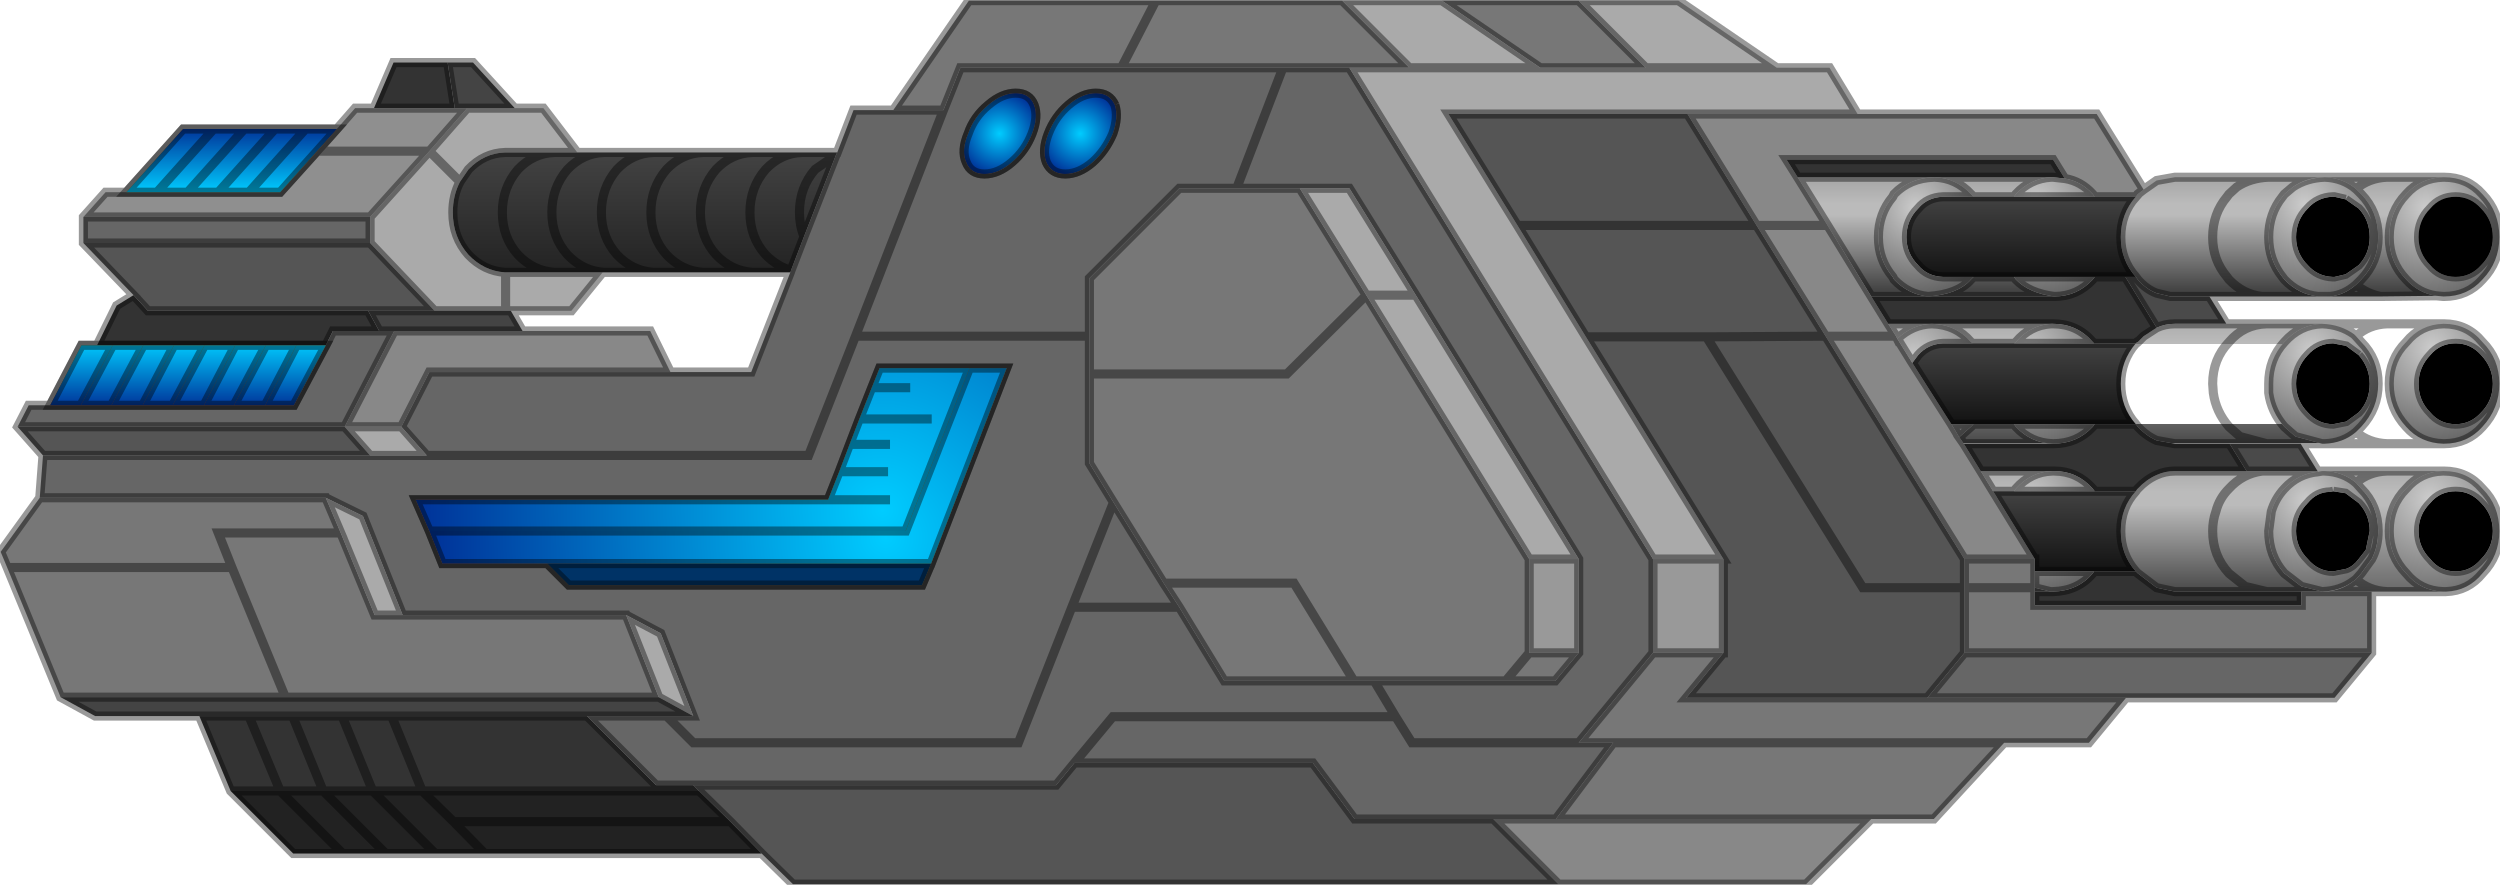 <?xml version="1.0" encoding="UTF-8" standalone="no"?>
<svg xmlns:xlink="http://www.w3.org/1999/xlink" height="67.9px" width="191.85px" xmlns="http://www.w3.org/2000/svg">
  <g transform="matrix(1.0, 0.0, 0.0, 1.0, 0.05, 0.05)">
    <use height="67.9" transform="matrix(1.0, 0.0, 0.0, 1.0, -0.05, -0.05)" width="191.85" xlink:href="#sprite0"/>
    <use height="37.85" transform="matrix(1.0, 0.0, 0.0, 1.0, 3.75, 7.05)" width="81.9" xlink:href="#shape1"/>
  </g>
  <defs>
    <g id="sprite0" transform="matrix(1.0, 0.0, 0.0, 1.0, 0.05, 0.05)">
      <use height="67.9" transform="matrix(1.0, 0.0, 0.0, 1.0, -0.05, -0.05)" width="191.85" xlink:href="#shape0"/>
    </g>
    <g id="shape0" transform="matrix(1.0, 0.0, 0.0, 1.0, 0.05, 0.05)">
      <path d="M187.45 13.55 L187.5 13.55 Q189.3 13.55 190.45 14.85 191.75 16.2 191.75 18.15 191.75 20.05 190.45 21.4 189.3 22.7 187.5 22.7 L187.45 22.7 186.9 22.65 Q185.55 22.45 184.6 21.4 183.3 20.05 183.3 18.15 183.3 16.2 184.6 14.85 185.7 13.6 187.45 13.55 M190.35 15.95 Q189.55 15.05 188.4 15.05 187.2 15.05 186.45 15.95 185.55 16.85 185.55 18.15 185.55 19.4 186.45 20.3 187.2 21.2 188.4 21.2 189.55 21.2 190.35 20.3 191.25 19.4 191.25 18.15 191.25 16.85 190.35 15.95" fill="url(#gradient0)" fill-rule="evenodd" stroke="none"/>
      <path d="M190.35 15.95 Q191.25 16.85 191.25 18.15 191.25 19.4 190.35 20.3 189.55 21.2 188.4 21.2 187.2 21.2 186.45 20.3 185.55 19.4 185.55 18.15 185.55 16.85 186.45 15.95 187.2 15.05 188.4 15.05 189.55 15.05 190.35 15.95 M179.95 15.25 L180.95 15.95 Q181.8 16.85 181.8 18.15 181.8 19.4 180.95 20.3 L179.95 21.0 179.1 21.2 178.95 21.2 Q177.8 21.15 177.05 20.3 176.15 19.4 176.15 18.15 176.15 16.85 177.05 15.95 177.8 15.1 178.95 15.05 L179.1 15.05 179.95 15.25 M180.95 27.2 Q181.8 28.15 181.8 29.4 181.8 30.7 180.95 31.6 L180.0 32.3 179.0 32.5 Q177.85 32.5 177.05 31.6 176.15 30.7 176.15 29.4 176.15 28.15 177.05 27.2 177.85 26.3 179.0 26.3 L180.0 26.5 180.95 27.2 M179.0 37.65 L179.95 37.8 180.95 38.55 Q181.8 39.45 181.8 40.7 L181.5 42.15 180.95 42.85 Q180.55 43.4 180.0 43.6 L179.0 43.8 Q177.85 43.8 177.05 42.85 176.15 41.95 176.15 40.7 176.15 39.45 177.05 38.55 177.75 37.7 178.75 37.7 L179.0 37.65 M190.35 27.2 Q191.25 28.15 191.25 29.4 191.25 30.7 190.35 31.6 189.55 32.5 188.4 32.5 187.2 32.5 186.45 31.6 185.55 30.7 185.55 29.4 185.55 28.15 186.45 27.2 187.2 26.3 188.4 26.3 189.55 26.3 190.35 27.2 M190.35 38.55 Q191.25 39.45 191.25 40.7 191.25 41.95 190.35 42.85 189.55 43.8 188.4 43.8 187.2 43.8 186.45 42.85 185.55 41.95 185.55 40.7 185.55 39.45 186.45 38.55 187.2 37.65 188.4 37.65 189.55 37.65 190.35 38.55" fill="#000000" fill-rule="evenodd" stroke="none"/>
      <path d="M187.45 13.55 Q185.7 13.6 184.6 14.85 183.3 16.2 183.3 18.15 183.3 20.05 184.6 21.4 185.55 22.45 186.9 22.65 L182.65 22.7 178.75 22.7 Q179.85 22.6 180.75 21.8 L181.15 21.4 Q182.45 20.05 182.45 18.15 182.45 16.2 181.15 14.85 L180.75 14.45 Q179.75 13.6 178.35 13.55 L183.15 13.55 187.45 13.55 M177.85 22.7 L173.55 22.7 169.5 22.7 166.5 22.7 165.45 22.45 Q164.65 22.15 164.0 21.4 L163.85 21.2 Q162.7 19.9 162.7 18.15 162.7 16.35 163.85 15.05 L164.0 14.85 164.45 14.5 165.45 13.8 166.85 13.55 174.05 13.55 178.15 13.55 Q176.9 13.6 175.9 14.3 L175.25 14.85 175.1 15.05 Q174.05 16.35 174.05 18.15 174.05 19.9 175.1 21.2 L175.25 21.4 Q176.35 22.55 177.85 22.7 M174.05 13.55 Q172.65 13.6 171.6 14.3 L171.0 14.85 170.85 15.05 Q169.75 16.35 169.75 18.15 169.75 19.9 170.85 21.2 L171.0 21.4 Q172.1 22.55 173.55 22.7 172.1 22.55 171.0 21.4 L170.85 21.2 Q169.75 19.9 169.75 18.15 169.75 16.35 170.85 15.05 L171.0 14.85 171.6 14.3 Q172.65 13.6 174.05 13.55 M154.5 15.05 L151.4 15.05 151.2 14.85 Q150.05 13.6 148.4 13.55 146.5 13.6 145.3 14.85 L145.2 15.05 Q144.1 16.35 144.1 18.15 144.1 19.9 145.2 21.2 L145.3 21.4 Q146.4 22.55 147.9 22.7 L143.55 22.7 140.2 17.25 137.9 13.55 148.4 13.55 157.35 13.55 Q155.75 13.65 154.65 14.85 L154.5 15.05 M151.4 21.2 L154.5 21.2 154.65 21.4 Q155.65 22.45 157.6 22.7 L147.9 22.7 Q150.2 22.55 151.2 21.4 L151.4 21.2 M183.15 13.55 Q181.75 13.6 180.75 14.45 181.75 13.6 183.15 13.55 M182.65 22.7 Q181.6 22.5 180.75 21.8 181.6 22.5 182.65 22.7" fill="url(#gradient1)" fill-rule="evenodd" stroke="none"/>
      <path d="M143.55 62.8 L138.55 67.8 119.55 67.8 114.55 62.8 119.35 62.8 143.55 62.8 M142.5 8.7 L160.85 8.7 164.45 14.5 164.0 14.85 163.85 15.05 160.7 15.05 160.55 14.85 Q159.65 13.85 158.4 13.65 L157.5 12.2 137.05 12.2 137.9 13.55 140.2 17.25 143.55 22.7 144.85 24.8 145.45 25.75 145.55 25.95 146.7 27.8 149.7 32.5 150.3 33.5 150.65 34.0 151.95 36.1 152.9 37.65 153.15 38.05 153.3 38.3 156.1 42.85 150.7 42.85 140.05 25.75 134.75 17.25 129.45 8.7 142.5 8.7 M140.2 17.25 L134.75 17.25 140.2 17.25 M145.45 25.75 L140.05 25.75 145.45 25.75 M51.4 28.5 L32.9 28.5 30.75 32.7 26.4 32.7 30.2 25.35 40.05 25.35 49.85 25.35 51.4 28.5" fill="#888888" fill-rule="evenodd" stroke="none"/>
      <path d="M163.85 15.05 Q162.7 16.35 162.7 18.15 162.7 19.9 163.85 21.2 L163.05 21.2 160.7 21.2 154.5 21.2 151.4 21.2 149.05 21.2 Q147.85 21.15 147.15 20.3 146.25 19.4 146.25 18.15 146.25 16.85 147.15 15.95 147.85 15.1 149.05 15.05 L151.4 15.05 154.5 15.05 160.7 15.05 163.85 15.05" fill="url(#gradient2)" fill-rule="evenodd" stroke="none"/>
      <path d="M169.5 22.7 L170.8 24.8 166.85 24.8 Q166.1 24.8 165.45 25.1 L163.05 21.2 163.85 21.2 164.0 21.4 Q164.65 22.15 165.45 22.45 L166.5 22.7 169.5 22.7 M176.5 34.0 L177.8 36.1 173.55 36.1 172.35 36.1 171.05 34.0 173.9 34.0 176.5 34.0" fill="#4a4a4a" fill-rule="evenodd" stroke="none"/>
      <path d="M178.75 22.7 L177.85 22.7 Q176.35 22.55 175.25 21.4 L175.1 21.2 Q174.05 19.9 174.05 18.15 174.05 16.35 175.1 15.05 L175.25 14.85 175.9 14.3 Q176.95 13.6 178.35 13.55 179.75 13.6 180.75 14.45 L181.15 14.85 Q182.45 16.2 182.45 18.15 182.45 20.05 181.15 21.4 L180.75 21.8 Q179.85 22.6 178.75 22.7 M179.95 15.25 L179.1 15.05 178.95 15.05 Q177.8 15.1 177.05 15.95 176.15 16.85 176.15 18.15 176.15 19.4 177.05 20.3 177.8 21.15 178.95 21.2 L179.1 21.2 179.95 21.0 180.95 20.3 Q181.8 19.4 181.8 18.15 181.8 16.85 180.95 15.95 L179.95 15.25" fill="url(#gradient3)" fill-rule="evenodd" stroke="none"/>
      <path d="M178.35 34.0 L178.15 34.0 176.1 33.45 175.25 32.7 Q174.25 31.55 174.05 30.1 L174.05 29.4 Q174.05 27.5 175.25 26.2 176.45 24.85 178.15 24.8 179.55 24.85 180.6 25.6 L180.75 25.75 181.15 26.2 Q182.45 27.5 182.45 29.4 182.45 31.3 181.15 32.7 L180.75 33.1 Q179.75 33.95 178.35 34.0 M180.95 27.2 L180.0 26.5 179.0 26.3 Q177.85 26.3 177.05 27.2 176.15 28.15 176.15 29.4 176.15 30.7 177.05 31.6 177.85 32.5 179.0 32.5 L180.0 32.3 180.95 31.6 Q181.8 30.7 181.8 29.4 181.8 28.15 180.95 27.2" fill="url(#gradient4)" fill-rule="evenodd" stroke="none"/>
      <path d="M170.8 24.8 L173.9 24.8 178.15 24.8 Q176.45 24.85 175.25 26.2 174.05 27.5 174.05 29.4 L174.05 30.1 Q174.25 31.55 175.25 32.7 L176.1 33.45 178.15 34.0 176.5 34.0 173.9 34.0 171.05 34.0 166.85 34.0 165.45 33.75 Q164.65 33.4 164.0 32.7 L163.85 32.5 Q162.7 31.2 162.7 29.4 162.7 27.65 163.85 26.3 L163.95 26.2 164.0 26.2 164.45 25.75 165.45 25.1 Q166.1 24.8 166.85 24.8 L170.8 24.8 M178.35 24.8 L183.15 24.8 187.45 24.8 Q185.7 24.85 184.6 26.2 183.3 27.5 183.3 29.4 183.3 31.3 184.6 32.7 185.7 33.95 187.45 34.0 L183.15 34.0 178.35 34.0 Q179.75 33.95 180.75 33.1 L181.15 32.7 Q182.45 31.3 182.45 29.4 182.45 27.5 181.15 26.2 L180.75 25.75 180.6 25.6 Q179.6 24.85 178.35 24.8 M183.15 24.8 Q181.75 24.85 180.75 25.75 181.75 24.85 183.15 24.8 M173.9 24.8 Q172.15 24.85 171.0 26.2 169.75 27.5 169.75 29.4 L169.8 30.1 Q170.0 31.55 171.0 32.7 L171.85 33.45 173.9 34.0 171.85 33.45 171.0 32.7 Q170.0 31.55 169.8 30.1 L169.75 29.4 Q169.75 27.5 171.0 26.2 172.15 24.85 173.9 24.8 M154.5 26.3 L151.35 26.3 151.2 26.2 Q150.05 24.85 148.2 24.8 L157.35 24.8 Q155.75 24.9 154.65 26.2 L154.5 26.3 M151.4 32.5 L154.5 32.5 154.65 32.7 Q155.8 33.95 157.5 34.0 L150.65 34.0 150.3 33.5 151.2 32.7 151.4 32.5 M180.75 33.1 Q181.75 33.95 183.15 34.0 181.75 33.95 180.75 33.1 M145.55 25.95 L145.45 25.75 144.85 24.8 148.2 24.8 Q146.7 24.85 145.55 25.95" fill="url(#gradient5)" fill-rule="evenodd" stroke="none"/>
      <path d="M172.35 36.1 L173.55 36.1 Q172.05 36.3 171.0 37.45 170.25 38.2 170.0 39.2 169.75 39.9 169.75 40.7 169.75 42.6 171.0 43.95 L172.25 44.95 173.9 45.35 172.25 44.95 171.0 43.95 Q169.75 42.6 169.75 40.7 169.75 39.9 170.0 39.2 170.25 38.2 171.0 37.45 172.05 36.3 173.55 36.1 L177.8 36.1 177.85 36.15 Q176.3 36.3 175.25 37.45 174.55 38.2 174.25 39.2 L174.05 40.7 Q174.05 42.6 175.25 43.95 L176.55 44.95 178.15 45.35 176.55 45.35 173.9 45.35 166.85 45.35 165.45 45.05 164.0 43.95 163.85 43.8 Q162.7 42.5 162.7 40.7 162.7 38.9 163.85 37.65 L163.95 37.5 164.0 37.45 Q164.65 36.75 165.45 36.4 166.1 36.1 166.85 36.1 L172.35 36.1 M151.95 36.1 L157.45 36.1 Q155.8 36.15 154.65 37.45 L154.5 37.65 152.9 37.65 151.95 36.1 M156.1 45.35 L156.1 45.05 157.3 45.35 156.1 45.35" fill="url(#gradient6)" fill-rule="evenodd" stroke="none"/>
      <path d="M178.15 36.1 L178.35 36.1 Q179.75 36.15 180.75 37.0 L181.15 37.45 Q182.45 38.75 182.45 40.7 182.45 41.9 181.95 42.85 L181.15 43.95 180.75 44.4 180.55 44.55 Q179.55 45.3 178.15 45.35 L176.55 44.95 175.25 43.95 Q174.05 42.6 174.05 40.7 L174.25 39.2 Q174.55 38.2 175.25 37.45 176.3 36.3 177.85 36.15 L178.15 36.1 M179.0 37.65 L178.75 37.7 Q177.75 37.7 177.05 38.55 176.15 39.45 176.15 40.7 176.15 41.95 177.05 42.85 177.85 43.8 179.0 43.8 L180.0 43.6 Q180.55 43.4 180.95 42.85 L181.5 42.15 181.8 40.7 Q181.8 39.45 180.95 38.55 L179.95 37.8 179.0 37.65" fill="url(#gradient7)" fill-rule="evenodd" stroke="none"/>
      <path d="M178.35 36.1 L183.1 36.1 187.4 36.1 Q185.7 36.15 184.6 37.45 183.3 38.75 183.3 40.7 183.3 42.6 184.6 43.95 185.7 45.3 187.45 45.35 L183.15 45.35 181.95 45.35 178.35 45.35 Q179.6 45.3 180.55 44.55 L180.75 44.4 181.15 43.95 181.95 42.85 Q182.45 41.9 182.45 40.7 182.45 38.75 181.15 37.45 L180.75 37.0 Q179.75 36.15 178.35 36.1 M183.1 36.1 Q181.75 36.15 180.75 37.0 181.75 36.15 183.1 36.1 M183.15 45.35 Q181.75 45.3 180.75 44.4 181.75 45.3 183.15 45.35" fill="url(#gradient8)" fill-rule="evenodd" stroke="none"/>
      <path d="M17.65 60.65 L15.25 54.9 19.05 54.9 22.4 54.9 26.2 54.9 30.0 54.9 45.0 54.9 50.3 60.2 53.15 60.2 53.6 60.65 32.35 60.65 28.55 60.65 24.75 60.65 21.45 60.65 17.65 60.65 M7.4 26.45 L8.9 23.4 10.2 22.6 11.3 23.8 28.2 23.8 29.05 25.35 25.5 25.35 24.95 26.45 22.7 26.45 20.35 26.45 18.0 26.45 15.65 26.45 13.3 26.45 10.95 26.45 8.6 26.45 7.4 26.45 M28.65 8.25 L30.15 4.75 34.3 4.75 34.85 8.25 28.65 8.25 M160.7 21.2 L163.05 21.2 165.45 25.1 164.45 25.75 164.0 26.2 163.95 26.2 163.85 26.3 160.65 26.3 160.55 26.2 Q159.35 24.8 157.5 24.8 L157.35 24.8 148.2 24.8 144.85 24.8 143.55 22.7 147.9 22.7 157.6 22.7 Q159.35 22.7 160.55 21.4 L160.7 21.2 M172.35 36.1 L166.85 36.1 Q166.1 36.1 165.45 36.4 164.65 36.75 164.0 37.45 L163.95 37.5 163.85 37.65 160.7 37.65 160.55 37.45 Q159.35 36.1 157.6 36.1 L157.45 36.1 151.95 36.1 150.65 34.0 157.5 34.0 Q159.35 34.0 160.55 32.7 L160.7 32.5 163.85 32.5 164.0 32.7 Q164.65 33.4 165.45 33.75 L166.85 34.0 171.05 34.0 172.35 36.1 M163.85 43.8 L164.0 43.95 165.45 45.05 166.85 45.35 173.9 45.35 176.55 45.35 176.55 46.4 156.1 46.4 156.1 45.35 157.3 45.35 157.5 45.35 Q159.4 45.3 160.55 43.95 L160.65 43.8 163.85 43.8 M148.4 13.55 L137.9 13.55 137.05 12.2 157.5 12.2 158.4 13.65 157.5 13.55 157.35 13.55 148.4 13.55 M28.55 60.65 L26.2 54.9 28.55 60.65 M30.0 54.9 L32.35 60.65 30.0 54.9 M24.75 60.65 L22.4 54.9 24.75 60.65 M21.45 60.65 L19.05 54.9 21.45 60.65" fill="#333333" fill-rule="evenodd" stroke="none"/>
      <path d="M163.85 26.3 Q162.7 27.65 162.7 29.4 162.7 31.2 163.85 32.5 L160.7 32.5 154.5 32.5 151.4 32.5 149.7 32.5 146.7 27.8 147.15 27.2 Q147.9 26.35 149.05 26.3 L151.35 26.3 154.5 26.3 160.65 26.3 163.85 26.3" fill="url(#gradient9)" fill-rule="evenodd" stroke="none"/>
      <path d="M163.85 37.65 Q162.7 38.9 162.7 40.7 162.7 42.5 163.85 43.8 L160.65 43.8 156.1 43.8 156.1 42.85 153.3 38.3 153.15 38.05 152.9 37.65 154.5 37.65 160.7 37.65 163.85 37.65" fill="url(#gradient10)" fill-rule="evenodd" stroke="none"/>
      <path d="M181.95 45.35 L181.95 50.05 150.7 50.05 150.7 45.05 150.7 42.85 156.1 42.85 156.1 43.8 156.1 45.05 156.1 45.35 156.1 46.4 176.55 46.4 176.55 45.35 178.15 45.35 178.35 45.35 181.95 45.35 M163.1 53.5 L160.25 56.95 153.75 56.95 148.35 62.8 143.55 62.8 119.35 62.8 123.75 56.95 121.1 56.95 126.8 50.05 132.2 50.05 129.35 53.5 147.85 53.5 163.1 53.5 M4.6 53.45 L0.5 43.5 0.0 42.3 3.0 38.15 24.95 38.15 26.1 40.85 16.7 40.85 17.75 43.5 0.5 43.5 17.75 43.5 16.7 40.85 26.1 40.85 28.7 47.15 30.85 47.15 48.0 47.15 50.5 53.45 21.85 53.45 4.6 53.45 M68.5 8.4 L74.3 0.0 88.65 0.0 102.95 0.0 108.1 5.15 103.5 5.15 98.4 5.15 86.0 5.15 73.65 5.15 72.35 8.4 68.5 8.4 M110.6 0.0 L121.1 0.0 126.25 5.15 118.15 5.15 110.6 0.0 M156.1 45.05 L150.7 45.05 156.1 45.05 M99.7 14.4 L104.8 22.6 98.7 28.65 83.55 28.65 98.7 28.65 104.8 22.6 117.3 42.85 117.3 50.05 121.1 50.05 119.3 52.2 115.5 52.2 105.4 52.2 103.85 52.2 99.25 44.7 89.25 44.7 99.25 44.7 103.85 52.2 93.9 52.2 90.45 46.55 89.25 44.7 85.4 38.5 83.55 35.5 83.55 28.65 83.55 25.75 83.55 21.3 90.45 14.4 94.85 14.4 99.7 14.4 M88.65 0.0 L86.0 5.15 88.65 0.0 M115.5 52.2 L117.3 50.05 115.5 52.2 M153.75 56.95 L123.75 56.95 153.75 56.95 M17.75 43.5 L21.85 53.45 17.75 43.5" fill="#777777" fill-rule="evenodd" stroke="none"/>
      <path d="M187.45 24.8 L187.5 24.8 Q189.3 24.8 190.45 26.2 191.75 27.5 191.75 29.4 191.75 31.3 190.45 32.7 189.3 34.0 187.5 34.0 L187.45 34.0 Q185.7 33.95 184.6 32.7 183.3 31.3 183.3 29.4 183.3 27.5 184.6 26.2 185.7 24.85 187.45 24.8 M190.35 27.2 Q189.55 26.3 188.4 26.3 187.2 26.3 186.45 27.2 185.55 28.15 185.55 29.4 185.55 30.7 186.45 31.6 187.2 32.5 188.4 32.5 189.55 32.5 190.35 31.6 191.25 30.7 191.25 29.4 191.25 28.15 190.35 27.2" fill="url(#gradient11)" fill-rule="evenodd" stroke="none"/>
      <path d="M187.4 36.1 L187.5 36.1 Q189.3 36.1 190.45 37.45 191.75 38.75 191.75 40.7 191.75 42.6 190.45 43.95 189.35 45.3 187.65 45.35 L187.45 45.35 Q185.7 45.3 184.6 43.95 183.3 42.6 183.3 40.7 183.3 38.75 184.6 37.45 185.7 36.15 187.4 36.1 M190.35 38.55 Q189.55 37.65 188.4 37.65 187.2 37.65 186.45 38.55 185.55 39.45 185.55 40.7 185.55 41.95 186.45 42.85 187.2 43.8 188.4 43.8 189.55 43.8 190.35 42.85 191.25 41.95 191.25 40.7 191.25 39.45 190.35 38.55" fill="url(#gradient12)" fill-rule="evenodd" stroke="none"/>
      <path d="M181.95 50.05 L179.1 53.5 163.1 53.5 147.85 53.5 150.7 50.05 181.95 50.05 M3.0 38.15 L3.25 34.9 28.35 34.9 32.7 34.9 30.75 32.7 32.9 28.5 51.4 28.5 57.6 28.5 60.6 20.85 60.65 20.7 61.65 18.1 64.1 11.85 64.2 11.65 65.45 8.4 68.5 8.4 72.35 8.4 73.65 5.15 86.0 5.15 98.4 5.15 94.85 14.4 98.4 5.15 103.5 5.15 126.8 42.85 126.8 50.05 121.1 56.95 108.3 56.95 107.05 54.95 105.4 52.2 107.05 54.95 108.3 56.95 121.1 56.95 123.75 56.95 119.35 62.8 114.55 62.8 103.9 62.8 100.7 58.5 82.4 58.5 81.0 60.2 53.15 60.2 50.3 60.2 45.0 54.9 51.1 54.9 53.15 56.95 78.1 56.95 82.2 46.55 90.45 46.55 82.2 46.55 78.1 56.95 53.15 56.95 51.1 54.9 53.15 54.9 50.65 48.55 48.0 47.15 30.85 47.15 27.8 39.55 24.95 38.15 3.0 38.15 M1.3 32.7 L2.15 31.05 3.8 31.05 6.15 31.05 8.5 31.05 10.9 31.05 13.2 31.05 15.6 31.05 17.9 31.05 20.3 31.05 22.5 31.05 24.95 26.45 25.5 25.35 29.05 25.35 30.2 25.35 26.4 32.7 1.3 32.7 M6.35 18.6 L6.35 16.6 28.35 16.6 28.35 18.6 6.35 18.6 M108.6 22.6 L103.5 14.4 99.7 14.4 94.85 14.4 90.45 14.4 83.55 21.3 83.55 25.75 65.6 25.75 72.35 8.4 65.6 25.75 83.55 25.75 83.55 28.65 83.55 35.5 85.4 38.5 89.25 44.7 90.45 46.55 93.9 52.2 103.85 52.2 105.4 52.2 115.5 52.2 119.3 52.2 121.1 50.05 121.1 42.85 108.6 22.6 M85.5 8.0 Q85.1 7.1 84.05 7.1 83.0 7.1 81.95 8.0 80.9 8.9 80.4 10.2 79.9 11.5 80.25 12.4 80.65 13.3 81.7 13.3 82.75 13.3 83.8 12.4 84.8 11.5 85.35 10.2 85.8 8.9 85.5 8.0 M107.05 54.95 L85.35 54.95 82.4 58.5 85.35 54.95 107.05 54.95 M85.4 38.5 L82.2 46.55 85.4 38.5 M79.3 8.0 Q78.95 7.1 77.9 7.1 76.85 7.1 75.8 8.0 74.7 8.9 74.25 10.2 73.7 11.5 74.1 12.4 74.45 13.3 75.5 13.3 76.55 13.3 77.6 12.4 78.65 11.5 79.15 10.2 79.65 8.9 79.3 8.0 M65.6 25.75 L62.0 34.9 32.7 34.9 62.0 34.9 65.6 25.75 M41.95 43.2 L43.6 44.85 70.7 44.85 71.4 43.2 77.2 28.2 74.35 28.2 67.45 28.2 66.85 29.7 65.9 32.1 65.15 34.05 64.35 36.15 63.5 38.3 31.85 38.3 32.9 40.7 33.9 43.2 41.95 43.2" fill="#666666" fill-rule="evenodd" stroke="none"/>
      <path d="M151.4 15.05 L149.05 15.05 Q147.85 15.1 147.15 15.95 146.25 16.85 146.25 18.15 146.25 19.4 147.15 20.3 147.85 21.15 149.05 21.2 L151.4 21.2 151.2 21.4 Q150.2 22.55 147.9 22.7 146.4 22.55 145.3 21.4 L145.2 21.2 Q144.1 19.9 144.1 18.15 144.1 16.35 145.2 15.05 L145.3 14.85 Q146.5 13.6 148.4 13.55 150.05 13.6 151.2 14.85 L151.4 15.05" fill="url(#gradient13)" fill-rule="evenodd" stroke="none"/>
      <path d="M160.7 15.05 L154.5 15.05 154.65 14.85 Q155.75 13.65 157.35 13.55 L157.5 13.55 158.4 13.65 Q159.65 13.85 160.55 14.85 L160.7 15.05 M154.5 21.2 L160.7 21.2 160.55 21.4 Q159.35 22.7 157.6 22.7 155.65 22.45 154.65 21.4 L154.5 21.2" fill="url(#gradient14)" fill-rule="evenodd" stroke="none"/>
      <path d="M39.45 8.25 L41.65 8.25 44.25 11.65 42.5 11.65 38.85 11.65 38.7 11.65 Q37.1 11.7 35.9 12.95 L35.25 13.9 32.9 11.55 35.25 13.9 Q34.7 14.95 34.7 16.25 34.7 18.15 35.9 19.5 37.1 20.75 38.7 20.85 L38.75 20.85 42.5 20.85 46.2 20.85 43.8 23.8 39.15 23.8 38.75 23.8 33.3 23.8 28.35 18.6 28.35 16.6 32.9 11.55 35.8 8.25 39.45 8.25 M102.95 0.0 L110.6 0.0 118.15 5.15 126.25 5.15 136.3 5.15 126.25 5.15 121.1 0.0 128.75 0.0 136.3 5.15 140.35 5.15 142.5 8.7 129.45 8.7 111.1 8.7 116.4 17.25 121.65 25.8 132.2 42.85 126.8 42.85 103.5 5.15 108.1 5.15 102.95 0.0 M108.1 5.15 L118.15 5.15 108.1 5.15 M99.7 14.4 L103.5 14.4 108.6 22.6 104.8 22.6 108.6 22.6 121.1 42.85 117.3 42.85 104.8 22.6 99.7 14.4 M30.75 32.7 L32.7 34.9 28.35 34.9 26.4 32.7 30.75 32.7 M48.0 47.15 L50.65 48.55 53.15 54.9 50.5 53.45 48.0 47.15 M38.75 20.85 L38.75 23.8 38.75 20.85 M26.1 40.85 L24.95 38.15 27.8 39.55 30.85 47.15 28.7 47.15 26.1 40.85" fill="#aaaaaa" fill-rule="evenodd" stroke="none"/>
      <path d="M119.55 67.8 L60.8 67.8 58.4 65.45 56.0 63.0 53.6 60.65 53.15 60.2 81.0 60.2 82.4 58.5 100.7 58.5 103.9 62.8 114.55 62.8 119.55 67.8 M3.25 34.9 L1.3 32.7 26.4 32.7 28.35 34.9 3.25 34.9 M10.2 22.6 L6.35 18.6 28.35 18.6 33.3 23.8 28.2 23.8 11.3 23.8 10.2 22.6 M129.45 8.7 L134.75 17.25 140.05 25.75 130.9 25.8 121.65 25.8 130.9 25.8 140.05 25.75 150.7 42.85 150.7 45.05 142.9 45.05 130.9 25.8 142.9 45.05 150.7 45.05 150.7 50.05 147.85 53.5 129.35 53.5 132.2 50.05 132.2 42.85 121.65 25.8 116.4 17.25 111.1 8.7 129.45 8.7 M116.4 17.25 L134.75 17.25 116.4 17.25" fill="#555555" fill-rule="evenodd" stroke="none"/>
      <path d="M126.8 42.85 L132.2 42.85 132.2 50.05 126.8 50.05 126.8 42.85 M121.1 42.85 L121.1 50.05 117.3 50.05 117.3 42.85 121.1 42.85" fill="#999999" fill-rule="evenodd" stroke="none"/>
      <path d="M160.65 26.3 L154.5 26.3 154.65 26.2 Q155.75 24.9 157.35 24.8 L157.5 24.8 Q159.35 24.8 160.55 26.2 L160.65 26.3 M154.5 32.5 L160.7 32.5 160.55 32.7 Q159.35 34.0 157.5 34.0 155.8 33.95 154.65 32.7 L154.5 32.5" fill="url(#gradient15)" fill-rule="evenodd" stroke="none"/>
      <path d="M157.45 36.1 L157.6 36.1 Q159.35 36.1 160.55 37.45 L160.7 37.65 154.5 37.65 154.65 37.45 Q155.8 36.15 157.45 36.1 M156.1 45.05 L156.1 43.8 160.65 43.8 160.55 43.95 Q159.4 45.3 157.5 45.35 L157.3 45.35 156.1 45.05" fill="url(#gradient16)" fill-rule="evenodd" stroke="none"/>
      <path d="M151.35 26.3 L149.05 26.3 Q147.9 26.35 147.15 27.2 L146.7 27.8 145.55 25.95 Q146.7 24.85 148.2 24.8 150.05 24.85 151.2 26.2 L151.35 26.3 M149.7 32.5 L151.4 32.5 151.2 32.7 150.3 33.5 149.7 32.5" fill="url(#gradient17)" fill-rule="evenodd" stroke="none"/>
      <path d="M85.5 8.0 Q85.8 8.9 85.35 10.2 84.8 11.5 83.8 12.4 82.75 13.3 81.7 13.3 80.65 13.3 80.25 12.4 79.9 11.5 80.4 10.2 80.9 8.9 81.95 8.0 83.0 7.1 84.05 7.1 85.1 7.1 85.5 8.0" fill="url(#gradient18)" fill-rule="evenodd" stroke="none"/>
      <path d="M79.3 8.0 Q79.65 8.9 79.15 10.2 78.65 11.5 77.6 12.4 76.55 13.3 75.5 13.3 74.45 13.3 74.1 12.4 73.7 11.5 74.25 10.2 74.7 8.9 75.8 8.0 76.85 7.1 77.9 7.1 78.95 7.1 79.3 8.0" fill="url(#gradient19)" fill-rule="evenodd" stroke="none"/>
      <path d="M44.25 11.65 L46.3 11.65 50.1 11.65 53.9 11.65 57.7 11.65 61.5 11.65 64.2 11.65 64.1 11.85 62.5 12.95 Q61.3 14.35 61.3 16.25 61.3 17.25 61.65 18.1 61.3 17.25 61.3 16.25 61.3 14.35 62.5 12.95 L64.1 11.85 61.65 18.1 60.65 20.7 60.6 20.85 57.7 20.85 Q56.1 20.75 54.9 19.5 53.7 18.15 53.7 16.25 53.7 14.35 54.9 12.95 56.1 11.7 57.7 11.65 56.1 11.7 54.9 12.95 53.7 14.35 53.7 16.25 53.7 18.15 54.9 19.5 56.1 20.75 57.7 20.85 L53.9 20.85 50.1 20.85 46.3 20.85 Q44.7 20.75 43.5 19.5 42.3 18.15 42.3 16.25 42.3 14.35 43.5 12.95 44.7 11.7 46.3 11.65 44.7 11.7 43.5 12.95 42.3 14.35 42.3 16.25 42.3 18.15 43.5 19.5 44.7 20.75 46.3 20.85 L46.2 20.85 42.5 20.85 38.75 20.85 38.7 20.85 Q37.1 20.75 35.9 19.5 34.7 18.15 34.7 16.25 34.7 14.95 35.25 13.9 L35.9 12.95 Q37.1 11.7 38.7 11.65 L38.85 11.65 42.5 11.65 44.25 11.65 M50.1 11.65 Q48.5 11.7 47.3 12.95 46.1 14.35 46.1 16.25 46.1 18.15 47.3 19.5 48.5 20.75 50.1 20.85 48.5 20.75 47.3 19.5 46.1 18.15 46.1 16.25 46.1 14.35 47.3 12.95 48.5 11.7 50.1 11.65 M53.9 11.65 Q52.3 11.7 51.1 12.95 49.9 14.35 49.9 16.25 49.9 18.15 51.1 19.5 52.3 20.75 53.9 20.85 52.3 20.75 51.1 19.5 49.9 18.15 49.9 16.25 49.9 14.35 51.1 12.95 52.3 11.7 53.9 11.65 M61.5 11.65 Q59.9 11.7 58.7 12.95 57.5 14.35 57.5 16.25 57.5 18.15 58.7 19.5 59.6 20.4 60.65 20.7 59.6 20.4 58.7 19.5 57.5 18.15 57.5 16.25 57.5 14.35 58.7 12.95 59.9 11.7 61.5 11.65 M42.5 11.65 Q40.9 11.7 39.7 12.95 38.5 14.35 38.5 16.25 38.5 18.15 39.7 19.5 40.9 20.75 42.5 20.85 40.9 20.75 39.7 19.5 38.5 18.15 38.5 16.25 38.5 14.35 39.7 12.95 40.9 11.7 42.5 11.65" fill="url(#gradient20)" fill-rule="evenodd" stroke="none"/>
      <path d="M71.4 43.2 L70.7 44.85 43.6 44.85 41.95 43.2 71.4 43.2" fill="url(#gradient21)" fill-rule="evenodd" stroke="none"/>
      <path d="M41.95 43.2 L33.9 43.2 32.9 40.7 69.45 40.7 74.35 28.2 77.2 28.2 71.4 43.2 41.95 43.2" fill="url(#gradient22)" fill-rule="evenodd" stroke="none"/>
      <path d="M32.9 40.7 L31.85 38.3 63.5 38.3 64.35 36.15 65.15 34.05 65.9 32.1 66.85 29.7 67.45 28.2 74.35 28.2 69.45 40.7 32.9 40.7 M71.45 32.1 L65.9 32.1 71.45 32.1 M68.25 38.3 L63.5 38.3 68.25 38.3 M69.8 29.7 L66.85 29.7 69.8 29.7 M68.1 36.15 L64.35 36.15 68.1 36.15 M68.25 34.05 L65.15 34.05 68.25 34.05" fill="url(#gradient23)" fill-rule="evenodd" stroke="none"/>
      <path d="M15.25 54.9 L7.25 54.9 4.6 53.45 21.85 53.45 50.5 53.45 53.15 54.9 51.1 54.9 45.0 54.9 30.0 54.9 26.2 54.9 22.4 54.9 19.05 54.9 15.25 54.9 M34.3 4.75 L36.25 4.75 39.45 8.25 35.8 8.25 34.85 8.25 34.3 4.75 M39.15 23.8 L40.05 25.35 30.2 25.35 29.05 25.35 28.2 23.8 33.3 23.8 38.75 23.8 39.15 23.8" fill="#444444" fill-rule="evenodd" stroke="none"/>
      <path d="M6.35 16.6 L8.05 14.7 9.65 14.7 12.0 14.7 14.35 14.7 16.7 14.7 19.05 14.7 21.45 14.7 24.3 11.55 25.8 9.85 27.2 8.25 28.65 8.25 34.85 8.25 35.8 8.25 32.9 11.55 24.3 11.55 32.9 11.55 28.35 16.6 6.35 16.6" fill="#8f8f8f" fill-rule="evenodd" stroke="none"/>
      <path d="M9.65 14.7 L14.0 9.85 16.35 9.85 18.7 9.85 21.05 9.85 23.4 9.85 25.8 9.85 24.3 11.55 21.45 14.7 19.05 14.7 16.7 14.7 14.35 14.7 12.0 14.7 9.65 14.7 M12.0 14.7 L16.35 9.85 12.0 14.7 M14.35 14.7 L18.7 9.85 14.35 14.7 M21.05 9.85 L16.7 14.7 21.05 9.85 M19.05 14.7 L23.4 9.85 19.05 14.7" fill="url(#gradient24)" fill-rule="evenodd" stroke="none"/>
      <path d="M15.65 26.45 L18.0 26.45 15.6 31.05 13.2 31.05 15.65 26.45" fill="url(#gradient25)" fill-rule="evenodd" stroke="none"/>
      <path d="M10.95 26.45 L13.3 26.45 10.9 31.05 8.5 31.05 10.95 26.45" fill="url(#gradient26)" fill-rule="evenodd" stroke="none"/>
      <path d="M13.3 26.45 L15.65 26.45 13.2 31.05 10.9 31.05 13.3 26.45" fill="url(#gradient27)" fill-rule="evenodd" stroke="none"/>
      <path d="M18.0 26.45 L20.35 26.45 17.9 31.05 15.6 31.05 18.0 26.45" fill="url(#gradient28)" fill-rule="evenodd" stroke="none"/>
      <path d="M3.8 31.05 L6.2 26.45 7.4 26.45 8.6 26.45 6.15 31.05 3.8 31.05" fill="url(#gradient29)" fill-rule="evenodd" stroke="none"/>
      <path d="M8.5 31.05 L6.15 31.05 8.6 26.45 10.95 26.45 8.5 31.05" fill="url(#gradient30)" fill-rule="evenodd" stroke="none"/>
      <path d="M20.35 26.45 L22.7 26.45 20.3 31.05 17.9 31.05 20.35 26.45" fill="url(#gradient31)" fill-rule="evenodd" stroke="none"/>
      <path d="M22.7 26.45 L24.95 26.45 22.5 31.05 20.3 31.05 22.7 26.45" fill="url(#gradient32)" fill-rule="evenodd" stroke="none"/>
      <path d="M58.4 65.45 L37.15 65.45 33.35 65.45 29.55 65.45 26.25 65.45 22.45 65.45 17.65 60.65 21.45 60.65 24.75 60.65 28.55 60.65 32.35 60.65 34.75 63.0 32.35 60.65 53.6 60.65 56.0 63.0 58.4 65.45 M29.55 65.45 L24.75 60.65 29.55 65.45 M26.25 65.45 L21.45 60.65 26.25 65.45 M33.35 65.45 L28.55 60.65 33.35 65.45 M37.15 65.45 L34.75 63.0 56.0 63.0 34.75 63.0 37.15 65.45" fill="#222222" fill-rule="evenodd" stroke="none"/>
      <path d="M186.9 22.65 L187.45 22.7 187.5 22.7 Q189.3 22.7 190.45 21.4 191.75 20.05 191.75 18.15 191.75 16.2 190.45 14.85 189.3 13.55 187.5 13.55 L187.45 13.55 Q185.7 13.6 184.6 14.85 183.3 16.2 183.3 18.15 183.3 20.05 184.6 21.4 185.55 22.45 186.9 22.65 L182.65 22.7 178.75 22.7 177.85 22.7 173.55 22.7 169.5 22.7 170.8 24.8 173.9 24.8 178.15 24.8 178.35 24.8 183.15 24.8 187.45 24.8 187.5 24.8 Q189.3 24.8 190.45 26.2 191.75 27.5 191.75 29.4 191.75 31.3 190.45 32.7 189.3 34.0 187.5 34.0 L187.45 34.0 183.15 34.0 178.35 34.0 178.15 34.0 176.5 34.0 177.8 36.1 178.15 36.1 178.35 36.1 183.1 36.1 187.4 36.1 187.5 36.1 Q189.3 36.1 190.45 37.45 191.75 38.75 191.75 40.7 191.75 42.6 190.45 43.95 189.35 45.3 187.65 45.35 L187.45 45.35 183.15 45.35 181.95 45.35 181.95 50.05 179.1 53.5 163.1 53.5 160.25 56.95 153.75 56.95 148.35 62.8 143.55 62.8 138.55 67.8 119.55 67.8 60.8 67.8 58.4 65.45 37.15 65.45 33.35 65.45 29.55 65.45 26.25 65.45 22.45 65.45 17.65 60.65 15.25 54.9 7.25 54.9 4.6 53.45 0.5 43.5 0.0 42.3 3.0 38.15 3.25 34.9 1.3 32.7 2.15 31.05 3.8 31.05 6.2 26.45 7.4 26.45 8.9 23.4 10.2 22.6 6.35 18.6 6.35 16.6 8.05 14.7 9.65 14.7 14.0 9.85 16.35 9.85 18.7 9.85 21.05 9.85 23.4 9.85 25.8 9.85 27.2 8.25 28.65 8.25 30.15 4.75 34.3 4.75 36.25 4.75 39.45 8.25 41.65 8.25 44.25 11.65 46.3 11.65 50.1 11.65 53.9 11.65 57.7 11.65 61.5 11.65 64.2 11.65 65.45 8.4 68.5 8.4 74.3 0.0 88.65 0.0 102.95 0.0 110.6 0.0 121.1 0.0 128.75 0.0 136.3 5.15 140.35 5.15 142.5 8.7 160.85 8.7 164.45 14.5 165.45 13.8 166.85 13.55 174.05 13.55 178.15 13.55 178.35 13.55 183.15 13.55 187.45 13.55 M190.35 15.95 Q191.25 16.85 191.25 18.15 191.25 19.4 190.35 20.3 189.55 21.2 188.4 21.2 187.2 21.2 186.45 20.3 185.55 19.4 185.55 18.15 185.55 16.85 186.45 15.95 187.2 15.05 188.4 15.05 189.55 15.05 190.35 15.95 M173.55 22.7 Q172.1 22.55 171.0 21.4 L170.85 21.2 Q169.75 19.9 169.75 18.15 169.75 16.35 170.85 15.05 L171.0 14.85 171.6 14.3 Q172.65 13.6 174.05 13.55 M163.85 21.2 Q162.7 19.9 162.7 18.15 162.7 16.35 163.85 15.05 L160.7 15.05 154.5 15.05 151.4 15.05 149.05 15.05 Q147.85 15.1 147.15 15.95 146.25 16.85 146.25 18.15 146.25 19.4 147.15 20.3 147.85 21.15 149.05 21.2 L151.4 21.2 154.5 21.2 160.7 21.2 163.05 21.2 163.85 21.2 164.0 21.4 Q164.65 22.15 165.45 22.45 L166.5 22.7 169.5 22.7 M163.85 15.05 L164.0 14.85 164.45 14.5 M178.35 13.55 Q179.75 13.6 180.75 14.45 181.75 13.6 183.15 13.55 M179.95 15.25 L180.95 15.95 Q181.8 16.85 181.8 18.15 181.8 19.4 180.95 20.3 L179.95 21.0 179.1 21.2 178.95 21.2 Q177.8 21.15 177.05 20.3 176.15 19.4 176.15 18.15 176.15 16.85 177.05 15.95 177.8 15.1 178.95 15.05 L179.1 15.05 179.95 15.25 M180.75 14.45 L181.15 14.85 Q182.45 16.2 182.45 18.15 182.45 20.05 181.15 21.4 L180.75 21.8 Q181.6 22.5 182.65 22.7 M177.85 22.7 Q176.35 22.55 175.25 21.4 L175.1 21.2 Q174.05 19.9 174.05 18.15 174.05 16.35 175.1 15.05 L175.25 14.85 175.9 14.3 Q176.9 13.6 178.15 13.55 M180.75 21.8 Q179.85 22.6 178.75 22.7 M175.9 14.3 Q176.95 13.6 178.35 13.55 M180.95 27.2 Q181.8 28.15 181.8 29.4 181.8 30.7 180.95 31.6 L180.0 32.3 179.0 32.5 Q177.85 32.5 177.05 31.6 176.15 30.7 176.15 29.4 176.15 28.15 177.05 27.2 177.85 26.3 179.0 26.3 L180.0 26.5 180.95 27.2 M180.6 25.6 Q179.55 24.85 178.15 24.8 176.45 24.85 175.25 26.2 174.05 27.5 174.05 29.4 L174.05 30.1 Q174.25 31.55 175.25 32.7 L176.1 33.45 178.15 34.0 M178.35 24.8 Q179.6 24.85 180.6 25.6 L180.75 25.75 Q181.75 24.85 183.15 24.8 M178.35 34.0 Q179.75 33.95 180.75 33.1 L181.15 32.7 Q182.45 31.3 182.45 29.4 182.45 27.5 181.15 26.2 L180.75 25.75 M173.55 36.1 L172.35 36.1 166.85 36.1 Q166.1 36.1 165.45 36.4 164.65 36.75 164.0 37.45 L163.95 37.5 163.85 37.65 Q162.7 38.9 162.7 40.7 162.7 42.5 163.85 43.8 L164.0 43.95 165.45 45.05 166.85 45.35 173.9 45.35 172.25 44.95 171.0 43.95 Q169.75 42.6 169.75 40.7 169.75 39.9 170.0 39.2 170.25 38.2 171.0 37.45 172.05 36.3 173.55 36.1 L177.8 36.1 177.85 36.15 178.15 36.1 M176.5 34.0 L173.9 34.0 171.05 34.0 172.35 36.1 M178.35 36.1 Q179.75 36.15 180.75 37.0 181.75 36.15 183.1 36.1 M173.9 34.0 L171.85 33.45 171.0 32.7 Q170.0 31.55 169.8 30.1 L169.75 29.4 Q169.75 27.5 171.0 26.2 172.15 24.85 173.9 24.8 M165.45 25.1 Q166.1 24.8 166.85 24.8 L170.8 24.8 M163.85 26.3 L163.95 26.2 164.0 26.2 164.45 25.75 165.45 25.1 163.05 21.2 M163.85 32.5 Q162.7 31.2 162.7 29.4 162.7 27.65 163.85 26.3 L160.65 26.3 154.5 26.3 151.35 26.3 149.05 26.3 Q147.9 26.35 147.15 27.2 L146.7 27.8 149.7 32.5 151.4 32.5 154.5 32.5 160.7 32.5 163.85 32.5 164.0 32.7 Q164.65 33.4 165.45 33.75 L166.85 34.0 171.05 34.0 M179.0 37.65 L179.95 37.8 180.95 38.55 Q181.8 39.45 181.8 40.7 L181.5 42.15 180.95 42.85 Q180.55 43.4 180.0 43.6 L179.0 43.8 Q177.85 43.8 177.05 42.85 176.15 41.95 176.15 40.7 176.15 39.45 177.05 38.55 177.75 37.7 178.75 37.7 L179.0 37.65 M178.15 45.35 L176.55 44.95 175.25 43.95 Q174.05 42.6 174.05 40.7 L174.25 39.2 Q174.55 38.2 175.25 37.45 176.3 36.3 177.85 36.15 M176.55 45.35 L173.9 45.35 M156.1 45.35 L156.1 46.4 176.55 46.4 176.55 45.35 178.15 45.35 Q179.55 45.3 180.55 44.55 L180.75 44.4 181.15 43.95 181.95 42.85 Q182.45 41.9 182.45 40.7 182.45 38.75 181.15 37.45 L180.75 37.0 M178.35 45.35 L178.15 45.35 M178.35 45.35 L181.95 45.35 M180.55 44.55 Q179.6 45.3 178.35 45.35 M190.35 27.2 Q191.25 28.15 191.25 29.4 191.25 30.7 190.35 31.6 189.55 32.5 188.4 32.5 187.2 32.5 186.45 31.6 185.55 30.7 185.55 29.4 185.55 28.15 186.45 27.2 187.2 26.3 188.4 26.3 189.55 26.3 190.35 27.2 M187.45 34.0 Q185.7 33.95 184.6 32.7 183.3 31.3 183.3 29.4 183.3 27.5 184.6 26.2 185.7 24.85 187.45 24.8 M190.35 38.55 Q191.25 39.45 191.25 40.7 191.25 41.95 190.35 42.85 189.55 43.8 188.4 43.8 187.2 43.8 186.45 42.85 185.55 41.95 185.55 40.7 185.55 39.45 186.45 38.55 187.2 37.65 188.4 37.65 189.55 37.65 190.35 38.55 M187.45 45.35 Q185.7 45.3 184.6 43.95 183.3 42.6 183.3 40.7 183.3 38.75 184.6 37.45 185.7 36.15 187.4 36.1 M180.75 44.4 Q181.75 45.3 183.15 45.35 M183.15 34.0 Q181.75 33.95 180.75 33.1 M148.4 13.55 Q150.05 13.6 151.2 14.85 L151.4 15.05 M147.9 22.7 Q146.4 22.55 145.3 21.4 L145.2 21.2 Q144.1 19.9 144.1 18.15 144.1 16.35 145.2 15.05 L145.3 14.85 Q146.5 13.6 148.4 13.55 L137.9 13.55 140.2 17.25 143.55 22.7 147.9 22.7 Q150.2 22.55 151.2 21.4 L151.4 21.2 M157.35 13.55 L157.5 13.55 158.4 13.65 157.5 12.2 137.05 12.2 137.9 13.55 M158.4 13.65 Q159.65 13.85 160.55 14.85 L160.7 15.05 M154.5 15.05 L154.65 14.85 Q155.75 13.65 157.35 13.55 L148.4 13.55 M157.6 22.7 Q155.65 22.45 154.65 21.4 L154.5 21.2 M160.7 21.2 L160.55 21.4 Q159.35 22.7 157.6 22.7 L147.9 22.7 M129.45 8.7 L134.75 17.25 140.2 17.25 M136.3 5.15 L126.25 5.15 118.15 5.15 108.1 5.15 103.5 5.15 126.8 42.85 132.2 42.85 121.65 25.8 116.4 17.25 111.1 8.7 129.45 8.7 142.5 8.7 M121.65 25.8 L130.9 25.8 140.05 25.75 134.75 17.25 116.4 17.25 M157.35 24.8 L157.5 24.8 Q159.35 24.8 160.55 26.2 L160.65 26.3 M154.5 26.3 L154.65 26.2 Q155.75 24.9 157.35 24.8 L148.2 24.8 Q150.05 24.85 151.2 26.2 L151.35 26.3 M157.5 34.0 Q155.8 33.95 154.65 32.7 L154.5 32.5 M157.45 36.1 L157.6 36.1 Q159.35 36.1 160.55 37.45 L160.7 37.65 163.85 37.65 M160.7 32.5 L160.55 32.7 Q159.35 34.0 157.5 34.0 L150.65 34.0 151.95 36.1 157.45 36.1 Q155.8 36.15 154.65 37.45 L154.5 37.65 160.7 37.65 M144.85 24.8 L145.45 25.75 145.55 25.95 Q146.7 24.85 148.2 24.8 L144.85 24.8 143.55 22.7 M145.55 25.95 L146.7 27.8 M151.4 32.5 L151.2 32.7 150.3 33.5 150.65 34.0 M149.7 32.5 L150.3 33.5 M150.7 42.85 L150.7 45.05 156.1 45.05 156.1 43.8 156.1 42.85 150.7 42.85 140.05 25.75 145.45 25.75 M150.7 45.05 L142.9 45.05 130.9 25.8 M152.9 37.65 L153.15 38.05 153.3 38.3 156.1 42.85 M154.5 37.65 L152.9 37.65 151.95 36.1 M156.1 45.05 L156.1 45.35 157.3 45.35 156.1 45.05 M160.65 43.8 L160.55 43.95 Q159.4 45.3 157.5 45.35 L157.3 45.35 M160.65 43.8 L156.1 43.8 M108.1 5.15 L102.95 0.0 M108.6 22.6 L103.5 14.4 99.7 14.4 104.8 22.6 108.6 22.6 121.1 42.85 121.1 50.05 119.3 52.2 115.5 52.2 105.4 52.2 107.05 54.95 108.3 56.95 121.1 56.95 126.8 50.05 126.8 42.85 M110.6 0.0 L118.15 5.15 M86.0 5.15 L88.65 0.0 M85.5 8.0 Q85.8 8.9 85.35 10.2 84.8 11.5 83.8 12.4 82.75 13.3 81.7 13.3 80.65 13.3 80.25 12.4 79.9 11.5 80.4 10.2 80.9 8.9 81.95 8.0 83.0 7.1 84.05 7.1 85.1 7.1 85.5 8.0 M83.55 25.75 L83.55 21.3 90.45 14.4 94.85 14.4 98.4 5.15 86.0 5.15 73.65 5.15 72.35 8.4 65.6 25.75 83.55 25.75 83.55 28.65 98.7 28.65 104.8 22.6 117.3 42.85 121.1 42.85 M94.85 14.4 L99.7 14.4 M85.4 38.5 L83.55 35.5 83.55 28.65 M90.45 46.55 L82.2 46.55 78.1 56.95 53.15 56.95 51.1 54.9 45.0 54.9 50.3 60.2 53.15 60.2 81.0 60.2 82.4 58.5 85.35 54.95 107.05 54.95 M85.4 38.5 L89.25 44.7 99.25 44.7 103.85 52.2 105.4 52.2 M89.25 44.7 L90.45 46.55 93.9 52.2 103.85 52.2 M82.2 46.55 L85.4 38.5 M103.5 5.15 L98.4 5.15 M117.3 50.05 L115.5 52.2 M117.3 42.85 L117.3 50.05 121.1 50.05 M114.55 62.8 L119.35 62.8 123.75 56.95 121.1 56.95 M119.55 67.8 L114.55 62.8 103.9 62.8 100.7 58.5 82.4 58.5 M150.7 50.05 L147.85 53.5 163.1 53.5 M126.8 50.05 L132.2 50.05 132.2 42.85 M132.2 50.05 L129.35 53.5 147.85 53.5 M123.75 56.95 L153.75 56.95 M126.25 5.15 L121.1 0.0 M143.55 62.8 L119.35 62.8 M150.7 45.05 L150.7 50.05 181.95 50.05 M79.3 8.0 Q79.65 8.9 79.15 10.2 78.65 11.5 77.6 12.4 76.55 13.3 75.5 13.3 74.45 13.3 74.1 12.4 73.7 11.5 74.25 10.2 74.7 8.9 75.8 8.0 76.85 7.1 77.9 7.1 78.95 7.1 79.3 8.0 M64.1 11.85 L64.2 11.65 M61.65 18.1 Q61.3 17.25 61.3 16.25 61.3 14.35 62.5 12.95 L64.1 11.85 61.65 18.1 60.65 20.7 60.6 20.85 57.6 28.5 51.4 28.5 32.9 28.5 30.75 32.7 32.7 34.9 62.0 34.9 65.6 25.75 M72.35 8.4 L68.5 8.4 M35.25 13.9 L35.9 12.95 Q37.1 11.7 38.7 11.65 L38.85 11.65 42.5 11.65 44.25 11.65 M50.1 20.85 Q48.5 20.75 47.3 19.5 46.1 18.15 46.1 16.25 46.1 14.35 47.3 12.95 48.5 11.7 50.1 11.65 M46.3 20.85 Q44.7 20.75 43.5 19.5 42.3 18.15 42.3 16.25 42.3 14.35 43.5 12.95 44.7 11.7 46.3 11.65 M46.3 20.85 L50.1 20.85 53.9 20.85 Q52.3 20.75 51.1 19.5 49.9 18.15 49.9 16.25 49.9 14.35 51.1 12.95 52.3 11.7 53.9 11.65 M46.2 20.85 L46.3 20.85 M46.2 20.85 L43.8 23.8 39.15 23.8 40.05 25.35 49.85 25.35 51.4 28.5 M42.5 20.85 L46.2 20.85 M60.65 20.7 Q59.6 20.4 58.7 19.5 57.5 18.15 57.5 16.25 57.5 14.35 58.7 12.95 59.9 11.7 61.5 11.65 M57.7 20.85 Q56.1 20.75 54.9 19.5 53.7 18.15 53.7 16.25 53.7 14.35 54.9 12.95 56.1 11.7 57.7 11.65 M57.7 20.85 L60.6 20.85 M53.9 20.85 L57.7 20.85 M48.0 47.15 L50.65 48.55 53.15 54.9 51.1 54.9 M71.4 43.2 L70.7 44.85 43.6 44.85 41.95 43.2 33.9 43.2 32.9 40.7 31.85 38.3 63.5 38.3 64.35 36.15 65.15 34.05 65.9 32.1 66.85 29.7 67.45 28.2 74.35 28.2 77.2 28.2 71.4 43.2 41.95 43.2 M65.15 34.05 L68.25 34.05 M64.35 36.15 L68.1 36.15 M66.85 29.7 L69.8 29.7 M63.5 38.3 L68.25 38.3 M65.9 32.1 L71.45 32.1 M32.9 40.7 L69.45 40.7 74.35 28.2 M35.8 8.25 L39.45 8.25 M32.9 11.55 L35.8 8.25 34.85 8.25 28.65 8.25 M34.85 8.25 L34.3 4.75 M25.8 9.85 L24.3 11.55 32.9 11.55 35.25 13.9 Q34.7 14.95 34.7 16.25 34.7 18.15 35.9 19.5 37.1 20.75 38.7 20.85 L38.75 20.85 42.5 20.85 Q40.9 20.75 39.7 19.5 38.5 18.15 38.5 16.25 38.5 14.35 39.7 12.95 40.9 11.7 42.5 11.65 M28.35 16.6 L28.35 18.6 33.3 23.8 38.75 23.8 38.75 20.85 M38.75 23.8 L39.15 23.8 M28.2 23.8 L33.3 23.8 M28.35 16.6 L32.9 11.55 M24.3 11.55 L21.45 14.7 19.05 14.7 16.7 14.7 14.35 14.7 12.0 14.7 9.65 14.7 M28.2 23.8 L11.3 23.8 10.2 22.6 M18.7 9.85 L14.35 14.7 M16.35 9.85 L12.0 14.7 M15.65 26.45 L18.0 26.45 20.35 26.45 22.7 26.45 24.95 26.45 25.5 25.35 29.05 25.35 28.2 23.8 M10.95 26.45 L13.3 26.45 15.65 26.45 13.2 31.05 15.6 31.05 18.0 26.45 M13.2 31.05 L10.9 31.05 8.5 31.05 6.15 31.05 3.8 31.05 M17.9 31.05 L15.6 31.05 M13.3 26.45 L10.9 31.05 M7.4 26.45 L8.6 26.45 10.95 26.45 8.5 31.05 M6.15 31.05 L8.6 26.45 M0.5 43.5 L17.75 43.5 16.7 40.85 26.1 40.85 24.95 38.15 3.0 38.15 M30.2 25.35 L29.05 25.35 M24.95 26.45 L22.5 31.05 20.3 31.05 17.9 31.05 20.35 26.45 M28.35 34.9 L26.4 32.7 1.3 32.7 M20.3 31.05 L22.7 26.45 M26.4 32.7 L30.2 25.35 40.05 25.35 M24.95 38.15 L27.8 39.55 30.85 47.15 48.0 47.15 50.5 53.45 53.15 54.9 M26.1 40.85 L28.7 47.15 30.85 47.15 M26.4 32.7 L30.75 32.7 M32.7 34.9 L28.35 34.9 3.25 34.9 M6.35 16.6 L28.35 16.6 M28.35 18.6 L6.35 18.6 M23.4 9.85 L19.05 14.7 M16.7 14.7 L21.05 9.85 M15.25 54.9 L19.05 54.9 22.4 54.9 26.2 54.9 30.0 54.9 45.0 54.9 M28.55 60.65 L24.75 60.65 29.55 65.45 M26.2 54.9 L28.55 60.65 32.35 60.65 30.0 54.9 M24.75 60.65 L21.45 60.65 26.25 65.45 M22.4 54.9 L24.75 60.65 M56.0 63.0 L34.75 63.0 37.15 65.45 M32.35 60.65 L34.75 63.0 M28.55 60.65 L33.35 65.45 M4.6 53.45 L21.85 53.45 17.75 43.5 M21.45 60.65 L17.65 60.65 M19.05 54.9 L21.45 60.65 M53.6 60.65 L53.15 60.2 M58.4 65.45 L56.0 63.0 53.6 60.65 32.35 60.65 M21.85 53.45 L50.5 53.45 M163.85 43.8 L160.65 43.8" fill="none" stroke="#000000" stroke-width="0.7" stroke-opacity="0.4"/>
    </g>
    <radialGradient cx="0" cy="0" gradientTransform="matrix(0.009, 0.0, 0.0, 0.009, 186.1, 15.9)" gradientUnits="userSpaceOnUse" id="gradient0" r="819.2" spreadMethod="pad">
      <stop offset="0.0" stop-color="#cccccc"/>
      <stop offset="1.0" stop-color="#666666"/>
    </radialGradient>
    <linearGradient gradientTransform="matrix(0.0, -0.005, 0.006, 0.0, 143.05, 18.1)" gradientUnits="userSpaceOnUse" id="gradient1" spreadMethod="pad" x1="-819.2" x2="819.2">
      <stop offset="0.0" stop-color="#444444"/>
      <stop offset="0.702" stop-color="#bbbbbb"/>
      <stop offset="0.808" stop-color="#bbbbbb"/>
      <stop offset="1.0" stop-color="#aaaaaa"/>
    </linearGradient>
    <linearGradient gradientTransform="matrix(0.0, -0.004, 0.004, 0.0, 154.95, 18.15)" gradientUnits="userSpaceOnUse" id="gradient2" spreadMethod="pad" x1="-819.2" x2="819.2">
      <stop offset="0.0" stop-color="#111111"/>
      <stop offset="1.0" stop-color="#444444"/>
    </linearGradient>
    <radialGradient cx="0" cy="0" gradientTransform="matrix(0.009, 0.0, 0.0, 0.009, 176.8, 15.65)" gradientUnits="userSpaceOnUse" id="gradient3" r="819.2" spreadMethod="pad">
      <stop offset="0.0" stop-color="#cccccc"/>
      <stop offset="1.0" stop-color="#666666"/>
    </radialGradient>
    <radialGradient cx="0" cy="0" gradientTransform="matrix(0.009, 0.0, 0.0, 0.009, 177.3, 26.9)" gradientUnits="userSpaceOnUse" id="gradient4" r="819.2" spreadMethod="pad">
      <stop offset="0.0" stop-color="#cccccc"/>
      <stop offset="1.0" stop-color="#666666"/>
    </radialGradient>
    <linearGradient gradientTransform="matrix(0.0, -0.006, 9.0E-4, 0.0, 152.45, 29.3)" gradientUnits="userSpaceOnUse" id="gradient5" spreadMethod="pad" x1="-819.2" x2="819.2">
      <stop offset="0.0" stop-color="#444444"/>
      <stop offset="0.702" stop-color="#bbbbbb"/>
      <stop offset="0.808" stop-color="#bbbbbb"/>
      <stop offset="1.0" stop-color="#aaaaaa"/>
    </linearGradient>
    <linearGradient gradientTransform="matrix(0.0, -0.006, 0.004, 0.0, 158.3, 40.7)" gradientUnits="userSpaceOnUse" id="gradient6" spreadMethod="pad" x1="-819.2" x2="819.2">
      <stop offset="0.0" stop-color="#444444"/>
      <stop offset="0.702" stop-color="#bbbbbb"/>
      <stop offset="0.808" stop-color="#bbbbbb"/>
      <stop offset="1.0" stop-color="#aaaaaa"/>
    </linearGradient>
    <radialGradient cx="0" cy="0" gradientTransform="matrix(0.009, 0.0, 0.0, 0.009, 176.9, 38.35)" gradientUnits="userSpaceOnUse" id="gradient7" r="819.2" spreadMethod="pad">
      <stop offset="0.0" stop-color="#cccccc"/>
      <stop offset="1.0" stop-color="#666666"/>
    </radialGradient>
    <linearGradient gradientTransform="matrix(0.0, -0.006, 0.004, 0.0, 158.3, 40.7)" gradientUnits="userSpaceOnUse" id="gradient8" spreadMethod="pad" x1="-819.2" x2="819.2">
      <stop offset="0.0" stop-color="#666666"/>
      <stop offset="0.702" stop-color="#bbbbbb"/>
      <stop offset="0.808" stop-color="#bbbbbb"/>
      <stop offset="1.0" stop-color="#aaaaaa"/>
    </linearGradient>
    <linearGradient gradientTransform="matrix(0.0, -0.004, 0.004, 0.0, 155.25, 29.4)" gradientUnits="userSpaceOnUse" id="gradient9" spreadMethod="pad" x1="-819.2" x2="819.2">
      <stop offset="0.0" stop-color="#111111"/>
      <stop offset="1.0" stop-color="#444444"/>
    </linearGradient>
    <linearGradient gradientTransform="matrix(0.0, -0.004, 0.004, 0.0, 158.3, 40.7)" gradientUnits="userSpaceOnUse" id="gradient10" spreadMethod="pad" x1="-819.2" x2="819.2">
      <stop offset="0.0" stop-color="#111111"/>
      <stop offset="1.0" stop-color="#444444"/>
    </linearGradient>
    <radialGradient cx="0" cy="0" gradientTransform="matrix(0.009, 0.0, 0.0, 0.009, 186.6, 26.65)" gradientUnits="userSpaceOnUse" id="gradient11" r="819.2" spreadMethod="pad">
      <stop offset="0.0" stop-color="#cccccc"/>
      <stop offset="1.0" stop-color="#666666"/>
    </radialGradient>
    <radialGradient cx="0" cy="0" gradientTransform="matrix(0.01, 0.0, 0.0, 0.01, 186.4, 38.25)" gradientUnits="userSpaceOnUse" id="gradient12" r="819.2" spreadMethod="pad">
      <stop offset="0.0" stop-color="#cccccc"/>
      <stop offset="1.0" stop-color="#666666"/>
    </radialGradient>
    <radialGradient cx="0" cy="0" gradientTransform="matrix(0.008, 0.0, 0.0, 0.008, 146.95, 15.9)" gradientUnits="userSpaceOnUse" id="gradient13" r="819.2" spreadMethod="pad">
      <stop offset="0.0" stop-color="#cccccc"/>
      <stop offset="1.0" stop-color="#666666"/>
    </radialGradient>
    <radialGradient cx="0" cy="0" gradientTransform="matrix(0.009, 0.0, 0.0, 0.009, 156.1, 15.5)" gradientUnits="userSpaceOnUse" id="gradient14" r="819.2" spreadMethod="pad">
      <stop offset="0.0" stop-color="#cccccc"/>
      <stop offset="1.0" stop-color="#666666"/>
    </radialGradient>
    <radialGradient cx="0" cy="0" gradientTransform="matrix(0.009, 0.0, 0.0, 0.009, 155.4, 27.2)" gradientUnits="userSpaceOnUse" id="gradient15" r="819.2" spreadMethod="pad">
      <stop offset="0.0" stop-color="#cccccc"/>
      <stop offset="1.0" stop-color="#666666"/>
    </radialGradient>
    <radialGradient cx="0" cy="0" gradientTransform="matrix(0.009, 0.0, 0.0, 0.009, 155.7, 38.2)" gradientUnits="userSpaceOnUse" id="gradient16" r="819.2" spreadMethod="pad">
      <stop offset="0.0" stop-color="#cccccc"/>
      <stop offset="1.0" stop-color="#666666"/>
    </radialGradient>
    <radialGradient cx="0" cy="0" gradientTransform="matrix(0.009, 0.0, 0.0, 0.009, 146.75, 27.5)" gradientUnits="userSpaceOnUse" id="gradient17" r="819.2" spreadMethod="pad">
      <stop offset="0.0" stop-color="#cccccc"/>
      <stop offset="1.0" stop-color="#666666"/>
    </radialGradient>
    <radialGradient cx="0" cy="0" gradientTransform="matrix(0.004, 0.0, 0.0, 0.004, 82.85, 10.2)" gradientUnits="userSpaceOnUse" id="gradient18" r="819.2" spreadMethod="pad">
      <stop offset="0.0" stop-color="#ffd100"/>
      <stop offset="1.0" stop-color="#ff6800"/>
    </radialGradient>
    <radialGradient cx="0" cy="0" gradientTransform="matrix(0.004, 0.0, 0.0, 0.004, 76.65, 10.2)" gradientUnits="userSpaceOnUse" id="gradient19" r="819.2" spreadMethod="pad">
      <stop offset="0.0" stop-color="#ffd100"/>
      <stop offset="1.0" stop-color="#ff6800"/>
    </radialGradient>
    <linearGradient gradientTransform="matrix(0.0, -0.006, 0.006, 0.0, 49.95, 16.2)" gradientUnits="userSpaceOnUse" id="gradient20" spreadMethod="pad" x1="-819.2" x2="819.2">
      <stop offset="0.0" stop-color="#222222"/>
      <stop offset="1.0" stop-color="#444444"/>
    </linearGradient>
    <linearGradient gradientTransform="matrix(0.028, 0.0, 0.0, 0.01, 54.5, 36.5)" gradientUnits="userSpaceOnUse" id="gradient21" spreadMethod="pad" x1="-819.2" x2="819.2">
      <stop offset="0.0" stop-color="#bf5900"/>
      <stop offset="1.0" stop-color="#958100"/>
    </linearGradient>
    <radialGradient cx="0" cy="0" fx="6.4" fy="0" gradientTransform="matrix(0.042, 0.0, 0.0, 0.042, 67.65, 41.2)" gradientUnits="userSpaceOnUse" id="gradient22" r="819.2" spreadMethod="pad">
      <stop offset="0.0" stop-color="#ffbb00"/>
      <stop offset="1.0" stop-color="#ff5500"/>
    </radialGradient>
    <radialGradient cx="0" cy="0" fx="6.4" fy="0" gradientTransform="matrix(0.043, 0.0, 0.0, 0.043, 67.4, 39.1)" gradientUnits="userSpaceOnUse" id="gradient23" r="819.2" spreadMethod="pad">
      <stop offset="0.0" stop-color="#ffbb00"/>
      <stop offset="1.0" stop-color="#ff5500"/>
    </radialGradient>
    <linearGradient gradientTransform="matrix(0.0, -0.003, 0.003, 0.0, 15.3, 12.25)" gradientUnits="userSpaceOnUse" id="gradient24" spreadMethod="pad" x1="-819.2" x2="819.2">
      <stop offset="0.0" stop-color="#ffbb00"/>
      <stop offset="1.0" stop-color="#ff5500"/>
    </linearGradient>
    <linearGradient gradientTransform="matrix(0.0, 0.003, -0.003, 0.0, 15.6, 28.7)" gradientUnits="userSpaceOnUse" id="gradient25" spreadMethod="pad" x1="-819.2" x2="819.2">
      <stop offset="0.0" stop-color="#ffbb00"/>
      <stop offset="1.0" stop-color="#ff5500"/>
    </linearGradient>
    <linearGradient gradientTransform="matrix(0.0, 0.003, -0.003, 0.0, 10.9, 28.7)" gradientUnits="userSpaceOnUse" id="gradient26" spreadMethod="pad" x1="-819.2" x2="819.2">
      <stop offset="0.0" stop-color="#ffbb00"/>
      <stop offset="1.0" stop-color="#ff5500"/>
    </linearGradient>
    <linearGradient gradientTransform="matrix(0.0, 0.003, -0.003, 0.0, 13.25, 28.7)" gradientUnits="userSpaceOnUse" id="gradient27" spreadMethod="pad" x1="-819.2" x2="819.2">
      <stop offset="0.0" stop-color="#ffbb00"/>
      <stop offset="1.0" stop-color="#ff5500"/>
    </linearGradient>
    <linearGradient gradientTransform="matrix(0.0, 0.003, -0.003, 0.0, 17.95, 28.7)" gradientUnits="userSpaceOnUse" id="gradient28" spreadMethod="pad" x1="-819.2" x2="819.2">
      <stop offset="0.0" stop-color="#ffbb00"/>
      <stop offset="1.0" stop-color="#ff5500"/>
    </linearGradient>
    <linearGradient gradientTransform="matrix(0.0, 0.003, -0.003, 0.0, 6.2, 28.7)" gradientUnits="userSpaceOnUse" id="gradient29" spreadMethod="pad" x1="-819.2" x2="819.2">
      <stop offset="0.0" stop-color="#ffbb00"/>
      <stop offset="1.0" stop-color="#ff5500"/>
    </linearGradient>
    <linearGradient gradientTransform="matrix(0.0, 0.003, -0.003, 0.0, 8.5, 28.7)" gradientUnits="userSpaceOnUse" id="gradient30" spreadMethod="pad" x1="-819.2" x2="819.2">
      <stop offset="0.0" stop-color="#ffbb00"/>
      <stop offset="1.0" stop-color="#ff5500"/>
    </linearGradient>
    <linearGradient gradientTransform="matrix(0.0, 0.003, -0.003, 0.0, 20.3, 28.7)" gradientUnits="userSpaceOnUse" id="gradient31" spreadMethod="pad" x1="-819.2" x2="819.2">
      <stop offset="0.0" stop-color="#ffbb00"/>
      <stop offset="1.0" stop-color="#ff5500"/>
    </linearGradient>
    <linearGradient gradientTransform="matrix(0.0, 0.003, -0.003, 0.0, 22.6, 28.7)" gradientUnits="userSpaceOnUse" id="gradient32" spreadMethod="pad" x1="-819.2" x2="819.2">
      <stop offset="0.0" stop-color="#ffbb00"/>
      <stop offset="1.0" stop-color="#ff5500"/>
    </linearGradient>
    <g id="shape1" transform="matrix(1.0, 0.0, 0.0, 1.0, -3.75, -7.05)">
      <path d="M85.5 8.0 Q85.8 8.9 85.35 10.2 84.8 11.5 83.8 12.4 82.75 13.3 81.7 13.3 80.65 13.3 80.25 12.4 79.9 11.5 80.4 10.2 80.9 8.9 81.95 8.0 83.0 7.1 84.05 7.1 85.1 7.1 85.5 8.0" fill="url(#gradient33)" fill-rule="evenodd" stroke="none"/>
      <path d="M79.3 8.0 Q79.65 8.9 79.15 10.2 78.65 11.5 77.6 12.4 76.55 13.3 75.5 13.3 74.45 13.3 74.1 12.4 73.7 11.5 74.25 10.2 74.7 8.9 75.8 8.0 76.85 7.1 77.9 7.1 78.95 7.1 79.3 8.0" fill="url(#gradient34)" fill-rule="evenodd" stroke="none"/>
      <path d="M71.4 43.2 L70.7 44.85 43.6 44.85 41.95 43.2 71.4 43.2" fill="#003366" fill-rule="evenodd" stroke="none"/>
      <path d="M41.95 43.2 L33.9 43.2 32.9 40.7 69.45 40.7 74.35 28.2 77.2 28.2 71.4 43.2 41.95 43.2" fill="url(#gradient35)" fill-rule="evenodd" stroke="none"/>
      <path d="M32.9 40.7 L31.85 38.3 63.5 38.3 64.35 36.15 65.15 34.05 65.9 32.1 66.85 29.7 67.45 28.2 74.35 28.2 69.45 40.7 32.9 40.7 M68.25 38.3 L63.5 38.3 68.25 38.3 M68.25 34.05 L65.15 34.05 68.25 34.05 M69.8 29.7 L66.85 29.7 69.8 29.7 M68.1 36.15 L64.35 36.15 68.1 36.15 M71.45 32.1 L65.9 32.1 71.45 32.1" fill="url(#gradient36)" fill-rule="evenodd" stroke="none"/>
      <path d="M23.4 9.85 L25.8 9.85 21.45 14.7 19.05 14.7 16.7 14.7 14.35 14.7 12.0 14.7 9.65 14.7 14.0 9.85 16.35 9.85 18.7 9.85 21.05 9.85 23.4 9.85 19.05 14.7 23.4 9.85 M14.35 14.7 L18.7 9.85 14.35 14.7 M12.0 14.7 L16.35 9.85 12.0 14.7 M21.05 9.85 L16.7 14.7 21.05 9.85" fill="url(#gradient37)" fill-rule="evenodd" stroke="none"/>
      <path d="M15.65 26.45 L18.0 26.45 15.6 31.05 13.2 31.05 15.65 26.45" fill="url(#gradient38)" fill-rule="evenodd" stroke="none"/>
      <path d="M10.9 31.05 L8.5 31.05 10.95 26.45 13.3 26.45 10.9 31.05" fill="url(#gradient39)" fill-rule="evenodd" stroke="none"/>
      <path d="M13.2 31.05 L10.9 31.05 13.3 26.45 15.65 26.45 13.2 31.05" fill="url(#gradient40)" fill-rule="evenodd" stroke="none"/>
      <path d="M18.0 26.45 L20.35 26.45 17.9 31.05 15.6 31.05 18.0 26.45" fill="url(#gradient41)" fill-rule="evenodd" stroke="none"/>
      <path d="M6.15 31.05 L3.8 31.05 6.2 26.45 8.6 26.45 6.15 31.05" fill="url(#gradient42)" fill-rule="evenodd" stroke="none"/>
      <path d="M8.5 31.05 L6.15 31.05 8.6 26.45 10.95 26.45 8.5 31.05" fill="url(#gradient43)" fill-rule="evenodd" stroke="none"/>
      <path d="M20.35 26.45 L22.7 26.45 20.3 31.05 17.9 31.05 20.35 26.45" fill="url(#gradient44)" fill-rule="evenodd" stroke="none"/>
      <path d="M22.7 26.45 L24.95 26.45 22.5 31.05 20.3 31.05 22.7 26.45" fill="url(#gradient45)" fill-rule="evenodd" stroke="none"/>
      <path d="M85.5 8.0 Q85.8 8.9 85.35 10.2 84.8 11.5 83.8 12.4 82.75 13.3 81.7 13.3 80.65 13.3 80.25 12.4 79.9 11.5 80.4 10.2 80.9 8.9 81.95 8.0 83.0 7.1 84.05 7.1 85.1 7.1 85.5 8.0 M79.3 8.0 Q79.65 8.9 79.15 10.2 78.65 11.5 77.6 12.4 76.55 13.3 75.5 13.3 74.45 13.3 74.1 12.4 73.7 11.5 74.25 10.2 74.7 8.9 75.8 8.0 76.85 7.1 77.9 7.1 78.95 7.1 79.3 8.0 M71.4 43.2 L70.7 44.85 43.6 44.85 41.95 43.2 33.9 43.2 32.9 40.7 31.85 38.3 63.5 38.3 64.35 36.15 65.15 34.05 65.9 32.1 66.85 29.7 67.45 28.2 74.35 28.2 77.2 28.2 71.4 43.2 41.95 43.2 M64.35 36.15 L68.1 36.15 M66.85 29.7 L69.8 29.7 M65.15 34.05 L68.25 34.05 M63.5 38.3 L68.25 38.3 M32.9 40.7 L69.45 40.7 74.35 28.2 M65.9 32.1 L71.45 32.1 M23.4 9.85 L25.8 9.85 21.45 14.7 19.05 14.7 16.7 14.7 14.35 14.7 12.0 14.7 9.65 14.7 14.0 9.85 16.35 9.85 18.7 9.85 21.05 9.85 23.4 9.85 19.05 14.7 M16.35 9.85 L12.0 14.7 M18.7 9.85 L14.35 14.7 M15.65 26.45 L18.0 26.45 20.35 26.45 22.7 26.45 24.95 26.45 22.5 31.05 20.3 31.05 17.9 31.05 15.6 31.05 13.2 31.05 10.9 31.05 8.5 31.05 6.15 31.05 3.8 31.05 6.2 26.45 8.6 26.45 10.95 26.45 13.3 26.45 15.65 26.45 13.2 31.05 M13.3 26.45 L10.9 31.05 M18.0 26.45 L15.6 31.05 M6.15 31.05 L8.6 26.45 M8.5 31.05 L10.95 26.45 M20.3 31.05 L22.7 26.45 M20.35 26.45 L17.9 31.05 M16.7 14.7 L21.05 9.85" fill="none" stroke="#000000" stroke-width="0.7" stroke-opacity="0.4"/>
    </g>
    <radialGradient cx="0" cy="0" gradientTransform="matrix(0.004, 0.0, 0.0, 0.004, 82.85, 10.2)" gradientUnits="userSpaceOnUse" id="gradient33" r="819.2" spreadMethod="pad">
      <stop offset="0.0" stop-color="#00ccff"/>
      <stop offset="1.0" stop-color="#003399"/>
    </radialGradient>
    <radialGradient cx="0" cy="0" gradientTransform="matrix(0.004, 0.0, 0.0, 0.004, 76.65, 10.2)" gradientUnits="userSpaceOnUse" id="gradient34" r="819.2" spreadMethod="pad">
      <stop offset="0.0" stop-color="#00ccff"/>
      <stop offset="1.0" stop-color="#003399"/>
    </radialGradient>
    <radialGradient cx="0" cy="0" fx="6.4" fy="0" gradientTransform="matrix(0.042, 0.0, 0.0, 0.042, 67.65, 41.2)" gradientUnits="userSpaceOnUse" id="gradient35" r="819.2" spreadMethod="pad">
      <stop offset="0.0" stop-color="#00ccff"/>
      <stop offset="1.0" stop-color="#003399"/>
    </radialGradient>
    <radialGradient cx="0" cy="0" fx="6.4" fy="0" gradientTransform="matrix(0.043, 0.0, 0.0, 0.043, 67.4, 39.1)" gradientUnits="userSpaceOnUse" id="gradient36" r="819.2" spreadMethod="pad">
      <stop offset="0.0" stop-color="#00ccff"/>
      <stop offset="1.0" stop-color="#003399"/>
    </radialGradient>
    <linearGradient gradientTransform="matrix(0.0, -0.003, 0.003, 0.0, 15.3, 12.25)" gradientUnits="userSpaceOnUse" id="gradient37" spreadMethod="pad" x1="-819.2" x2="819.2">
      <stop offset="0.0" stop-color="#00ccff"/>
      <stop offset="1.0" stop-color="#003399"/>
    </linearGradient>
    <linearGradient gradientTransform="matrix(0.0, 0.003, -0.003, 0.0, 15.6, 28.7)" gradientUnits="userSpaceOnUse" id="gradient38" spreadMethod="pad" x1="-819.2" x2="819.2">
      <stop offset="0.0" stop-color="#00ccff"/>
      <stop offset="1.0" stop-color="#003399"/>
    </linearGradient>
    <linearGradient gradientTransform="matrix(0.0, 0.003, -0.003, 0.0, 10.9, 28.7)" gradientUnits="userSpaceOnUse" id="gradient39" spreadMethod="pad" x1="-819.2" x2="819.2">
      <stop offset="0.0" stop-color="#00ccff"/>
      <stop offset="1.0" stop-color="#003399"/>
    </linearGradient>
    <linearGradient gradientTransform="matrix(0.0, 0.003, -0.003, 0.0, 13.25, 28.7)" gradientUnits="userSpaceOnUse" id="gradient40" spreadMethod="pad" x1="-819.2" x2="819.2">
      <stop offset="0.0" stop-color="#00ccff"/>
      <stop offset="1.0" stop-color="#003399"/>
    </linearGradient>
    <linearGradient gradientTransform="matrix(0.0, 0.003, -0.003, 0.0, 17.95, 28.7)" gradientUnits="userSpaceOnUse" id="gradient41" spreadMethod="pad" x1="-819.2" x2="819.2">
      <stop offset="0.0" stop-color="#00ccff"/>
      <stop offset="1.0" stop-color="#003399"/>
    </linearGradient>
    <linearGradient gradientTransform="matrix(0.0, 0.003, -0.003, 0.0, 6.2, 28.7)" gradientUnits="userSpaceOnUse" id="gradient42" spreadMethod="pad" x1="-819.2" x2="819.2">
      <stop offset="0.0" stop-color="#00ccff"/>
      <stop offset="1.0" stop-color="#003399"/>
    </linearGradient>
    <linearGradient gradientTransform="matrix(0.0, 0.003, -0.003, 0.0, 8.5, 28.7)" gradientUnits="userSpaceOnUse" id="gradient43" spreadMethod="pad" x1="-819.2" x2="819.2">
      <stop offset="0.0" stop-color="#00ccff"/>
      <stop offset="1.0" stop-color="#003399"/>
    </linearGradient>
    <linearGradient gradientTransform="matrix(0.0, 0.003, -0.003, 0.0, 20.3, 28.7)" gradientUnits="userSpaceOnUse" id="gradient44" spreadMethod="pad" x1="-819.2" x2="819.2">
      <stop offset="0.0" stop-color="#00ccff"/>
      <stop offset="1.0" stop-color="#003399"/>
    </linearGradient>
    <linearGradient gradientTransform="matrix(0.0, 0.003, -0.003, 0.0, 22.6, 28.7)" gradientUnits="userSpaceOnUse" id="gradient45" spreadMethod="pad" x1="-819.2" x2="819.2">
      <stop offset="0.0" stop-color="#00ccff"/>
      <stop offset="1.0" stop-color="#003399"/>
    </linearGradient>
  </defs>
</svg>
